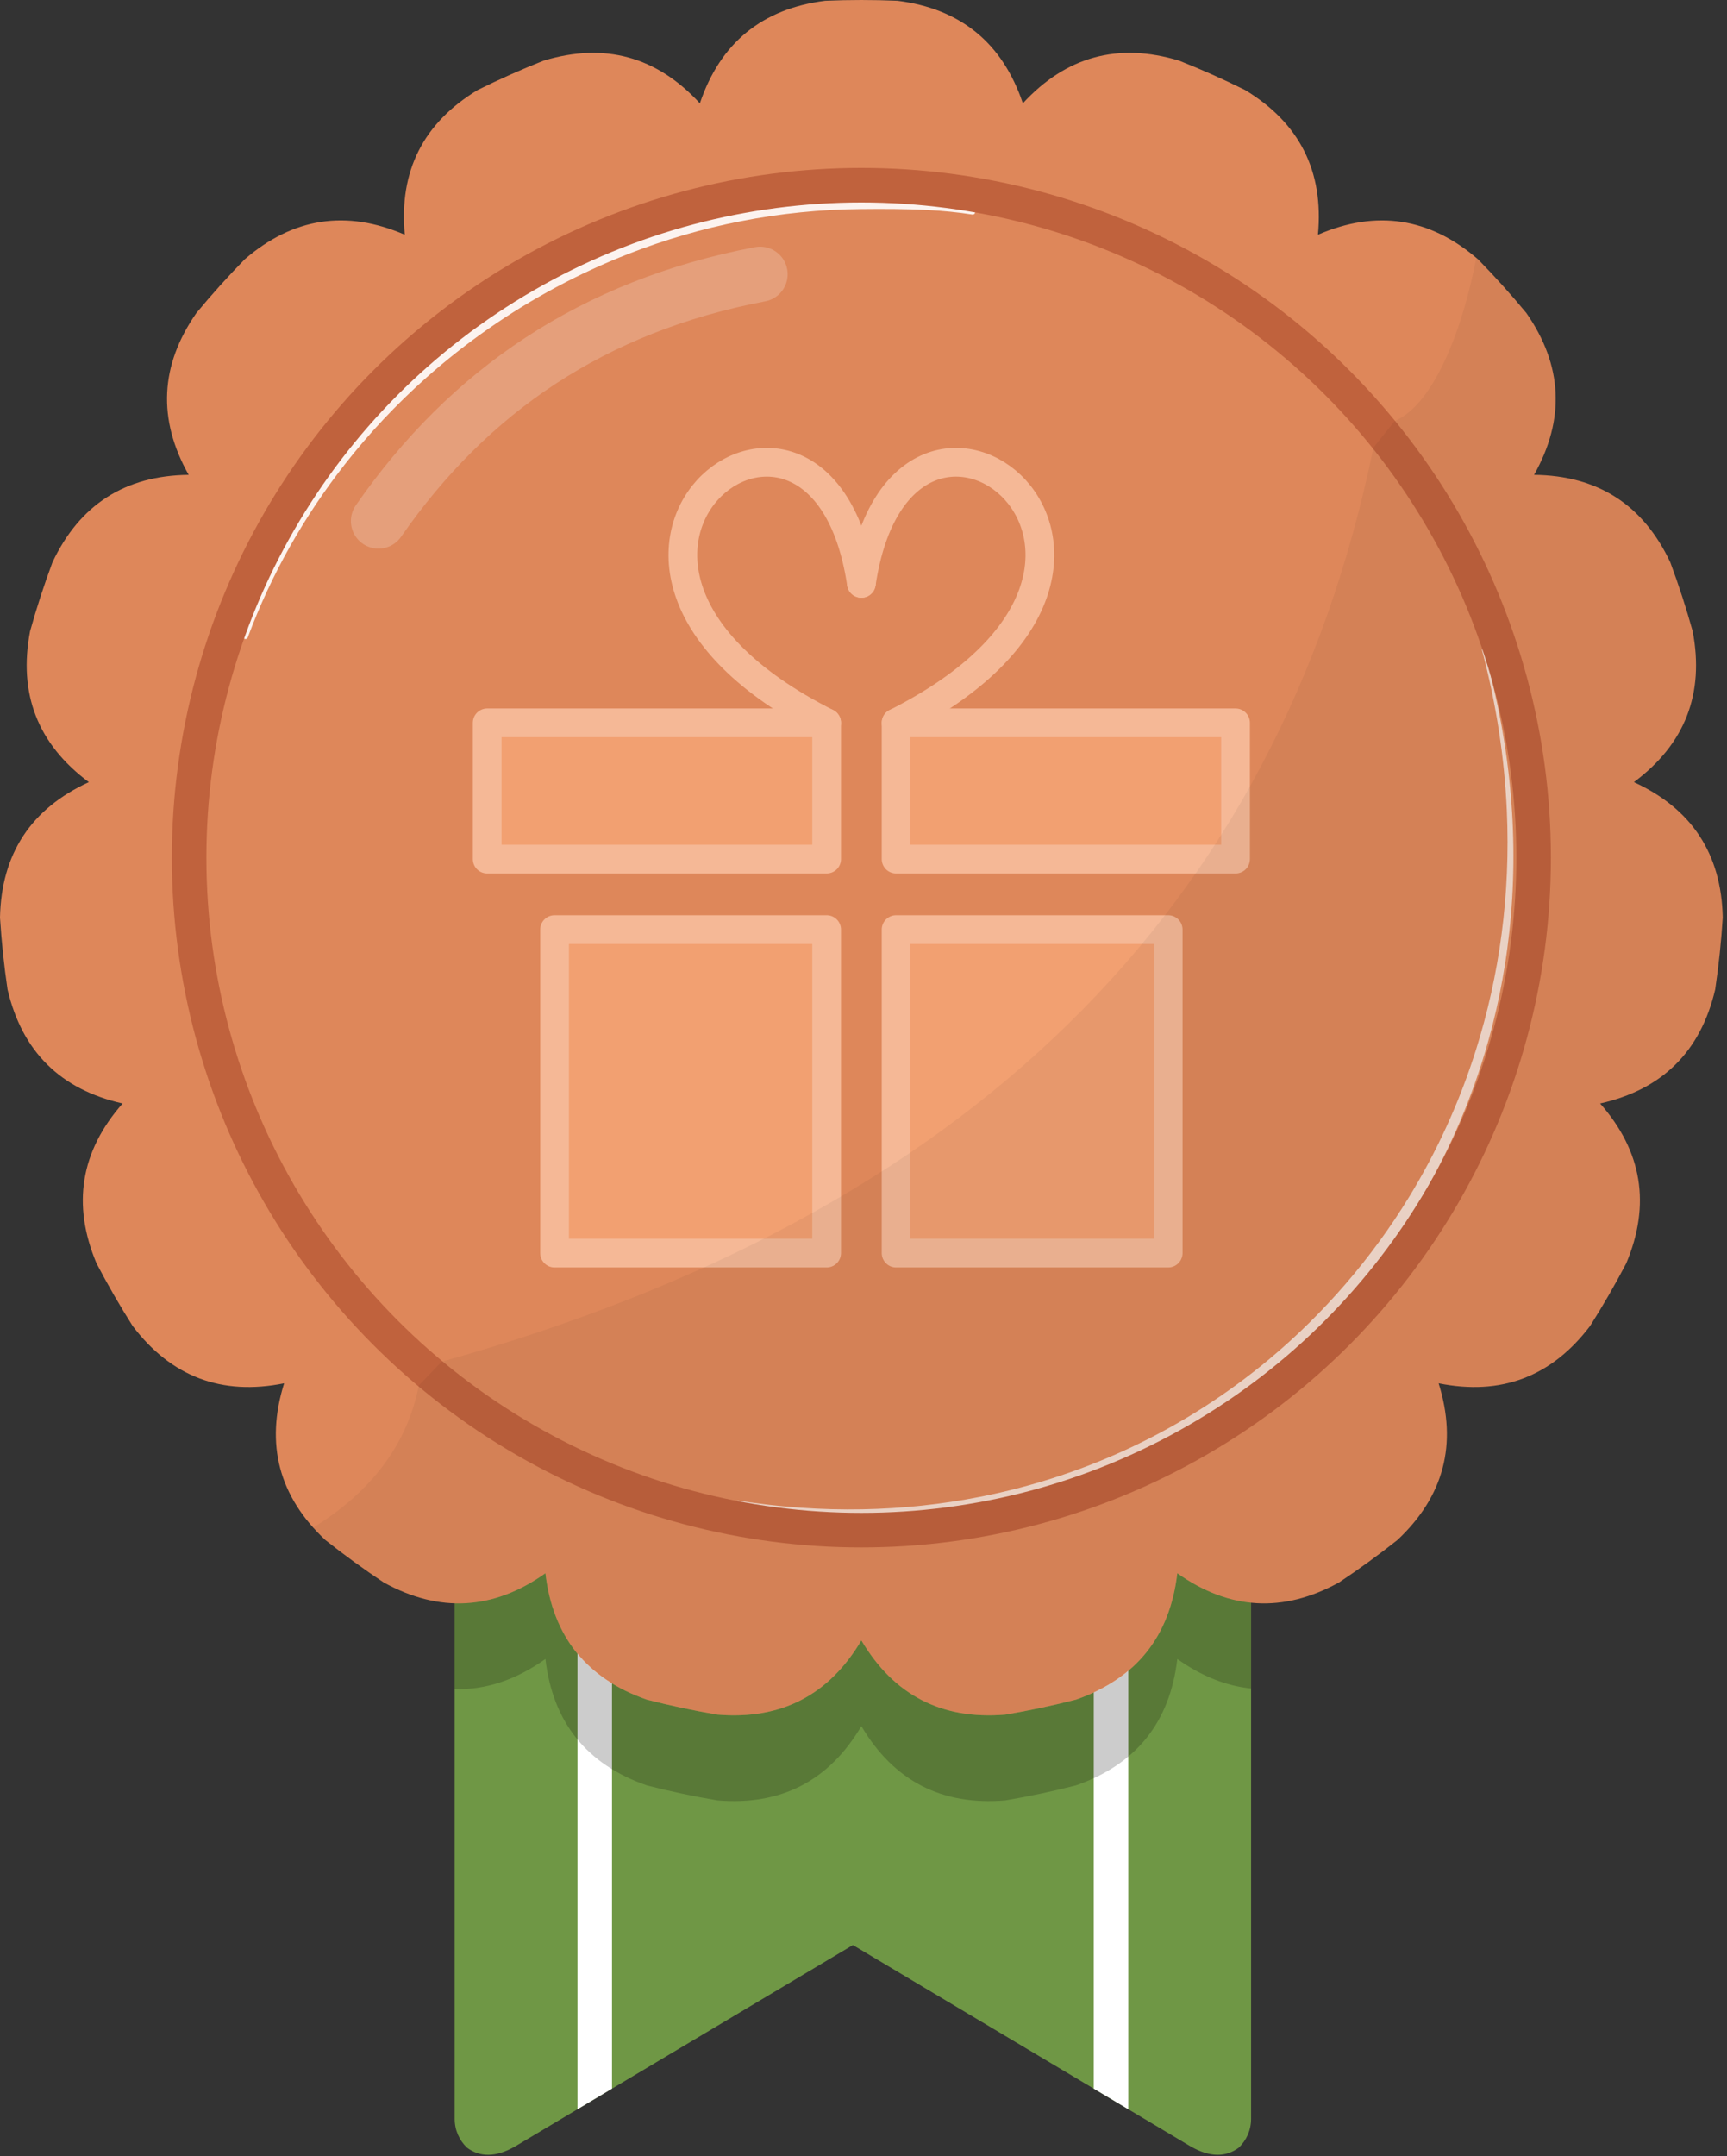 <?xml version="1.0" encoding="UTF-8" standalone="no"?><!DOCTYPE svg PUBLIC "-//W3C//DTD SVG 1.1//EN" "http://www.w3.org/Graphics/SVG/1.1/DTD/svg11.dtd"><svg width="100%" height="100%" viewBox="0 0 125 156" version="1.1" xmlns="http://www.w3.org/2000/svg" xmlns:xlink="http://www.w3.org/1999/xlink" xml:space="preserve" xmlns:serif="http://www.serif.com/" style="fill-rule:evenodd;clip-rule:evenodd;stroke-linecap:round;stroke-linejoin:round;stroke-miterlimit:1.5;"><rect x="0" y="0" width="125" height="156" fill="#333333" stroke="none"/><rect id="BronzeMysterie" x="-0" y="0" width="124.692" height="155.914" style="fill:none;"/><clipPath id="_clip1"><rect x="-0" y="0" width="124.692" height="155.914"/></clipPath><g clip-path="url(#_clip1)"><g id="Bronze"><path d="M33.798,155.396c-0.548,-0.525 -0.889,-1.264 -0.889,-2.082l0,-52.472c20.133,13.42 39.341,13.583 57.645,0.796l0,51.676c0,0.819 -0.342,1.558 -0.891,2.083c-0.929,0.689 -2.071,0.717 -3.479,-0.087l-24.452,-14.573l-24.464,14.579c-1.404,0.799 -2.542,0.769 -3.47,0.08Z" style="fill:#6f9745;"/><clipPath id="_clip2"><path d="M33.798,155.396c-0.548,-0.525 -0.889,-1.264 -0.889,-2.082l0,-52.472c20.133,13.42 39.341,13.583 57.645,0.796l0,51.676c0,0.819 -0.342,1.558 -0.891,2.083c-0.929,0.689 -2.071,0.717 -3.479,-0.087l-24.452,-14.573l-24.464,14.579c-1.404,0.799 -2.542,0.769 -3.47,0.08Z"/></clipPath><g clip-path="url(#_clip2)"><g><path d="M43.046,113.462l-0,40.332" style="fill:none;stroke:#fff;stroke-width:2.5px;"/><path d="M80.417,113.462l0,40.332" style="fill:none;stroke:#fff;stroke-width:2.5px;"/></g><path d="M32.909,115.919c2.234,0.161 4.424,-0.566 6.569,-2.088c0.534,4.58 2.978,7.629 7.333,9.145c1.69,0.434 3.397,0.797 5.117,1.088c4.595,0.386 8.068,-1.405 10.418,-5.372c2.35,3.967 5.823,5.758 10.418,5.372c1.72,-0.291 3.428,-0.654 5.118,-1.088c4.354,-1.516 6.798,-4.565 7.332,-9.145c1.748,1.24 3.526,1.953 5.34,2.081l0,6.261c-1.81,-0.183 -3.59,-0.895 -5.34,-2.136c-0.534,4.58 -2.978,7.628 -7.332,9.145c-1.69,0.434 -3.398,0.796 -5.118,1.087c-4.595,0.386 -8.068,-1.404 -10.418,-5.372c-2.35,3.968 -5.823,5.758 -10.418,5.372c-1.72,-0.291 -3.427,-0.653 -5.117,-1.087c-4.355,-1.517 -6.799,-4.565 -7.333,-9.145c-2.144,1.521 -4.334,2.248 -6.569,2.179l0,-6.297Z" style="fill-opacity:0.2;"/></g><path d="M64.962,0.055c-1.743,-0.073 -3.489,-0.073 -5.232,-0c-4.575,0.578 -7.599,3.051 -9.073,7.421c-3.124,-3.392 -6.893,-4.422 -11.307,-3.089c-1.623,0.642 -3.217,1.352 -4.78,2.128c-3.944,2.389 -5.701,5.878 -5.271,10.469c-4.233,-1.828 -8.095,-1.235 -11.586,1.778c-1.22,1.246 -2.388,2.544 -3.5,3.888c-2.632,3.786 -2.818,7.689 -0.557,11.708c-4.611,0.052 -7.898,2.164 -9.861,6.336c-0.608,1.636 -1.148,3.296 -1.617,4.976c-0.864,4.53 0.554,8.17 4.254,10.923c-4.192,1.922 -6.335,5.189 -6.432,9.799c0.11,1.741 0.292,3.477 0.547,5.203c1.053,4.49 3.829,7.239 8.328,8.248c-3.046,3.461 -3.676,7.317 -1.889,11.568c0.808,1.546 1.681,3.058 2.615,4.531c2.788,3.673 6.443,5.056 10.964,4.148c-1.376,4.401 -0.383,8.18 2.978,11.336c1.368,1.084 2.78,2.11 4.233,3.076c4.041,2.221 7.942,1.998 11.702,-0.671c0.534,4.58 2.978,7.629 7.333,9.145c1.69,0.434 3.397,0.797 5.117,1.088c4.595,0.386 8.068,-1.405 10.418,-5.372c2.35,3.967 5.823,5.758 10.418,5.372c1.72,-0.291 3.428,-0.654 5.118,-1.088c4.354,-1.516 6.798,-4.565 7.332,-9.145c3.761,2.669 7.661,2.892 11.702,0.671c1.453,-0.966 2.866,-1.992 4.233,-3.076c3.361,-3.156 4.354,-6.935 2.979,-11.336c4.521,0.908 8.175,-0.475 10.963,-4.148c0.935,-1.473 1.807,-2.985 2.616,-4.531c1.787,-4.251 1.157,-8.107 -1.89,-11.568c4.499,-1.009 7.275,-3.758 8.328,-8.248c0.255,-1.726 0.438,-3.462 0.547,-5.203c-0.096,-4.61 -2.24,-7.877 -6.431,-9.799c3.7,-2.753 5.117,-6.393 4.253,-10.923c-0.469,-1.68 -1.008,-3.34 -1.616,-4.976c-1.964,-4.172 -5.251,-6.284 -9.862,-6.336c2.261,-4.019 2.075,-7.922 -0.556,-11.708c-1.112,-1.344 -2.28,-2.642 -3.501,-3.888c-3.491,-3.013 -7.353,-3.606 -11.586,-1.778c0.43,-4.591 -1.326,-8.08 -5.271,-10.469c-1.563,-0.776 -3.157,-1.486 -4.779,-2.128c-4.415,-1.333 -8.184,-0.303 -11.308,3.089c-1.474,-4.37 -4.498,-6.843 -9.073,-7.421Z" style="fill:#de875a;"/><clipPath id="_clip3"><path d="M64.962,0.055c-1.743,-0.073 -3.489,-0.073 -5.232,-0c-4.575,0.578 -7.599,3.051 -9.073,7.421c-3.124,-3.392 -6.893,-4.422 -11.307,-3.089c-1.623,0.642 -3.217,1.352 -4.78,2.128c-3.944,2.389 -5.701,5.878 -5.271,10.469c-4.233,-1.828 -8.095,-1.235 -11.586,1.778c-1.22,1.246 -2.388,2.544 -3.5,3.888c-2.632,3.786 -2.818,7.689 -0.557,11.708c-4.611,0.052 -7.898,2.164 -9.861,6.336c-0.608,1.636 -1.148,3.296 -1.617,4.976c-0.864,4.53 0.554,8.17 4.254,10.923c-4.192,1.922 -6.335,5.189 -6.432,9.799c0.11,1.741 0.292,3.477 0.547,5.203c1.053,4.49 3.829,7.239 8.328,8.248c-3.046,3.461 -3.676,7.317 -1.889,11.568c0.808,1.546 1.681,3.058 2.615,4.531c2.788,3.673 6.443,5.056 10.964,4.148c-1.376,4.401 -0.383,8.18 2.978,11.336c1.368,1.084 2.78,2.11 4.233,3.076c4.041,2.221 7.942,1.998 11.702,-0.671c0.534,4.58 2.978,7.629 7.333,9.145c1.69,0.434 3.397,0.797 5.117,1.088c4.595,0.386 8.068,-1.405 10.418,-5.372c2.35,3.967 5.823,5.758 10.418,5.372c1.72,-0.291 3.428,-0.654 5.118,-1.088c4.354,-1.516 6.798,-4.565 7.332,-9.145c3.761,2.669 7.661,2.892 11.702,0.671c1.453,-0.966 2.866,-1.992 4.233,-3.076c3.361,-3.156 4.354,-6.935 2.979,-11.336c4.521,0.908 8.175,-0.475 10.963,-4.148c0.935,-1.473 1.807,-2.985 2.616,-4.531c1.787,-4.251 1.157,-8.107 -1.89,-11.568c4.499,-1.009 7.275,-3.758 8.328,-8.248c0.255,-1.726 0.438,-3.462 0.547,-5.203c-0.096,-4.61 -2.24,-7.877 -6.431,-9.799c3.7,-2.753 5.117,-6.393 4.253,-10.923c-0.469,-1.68 -1.008,-3.34 -1.616,-4.976c-1.964,-4.172 -5.251,-6.284 -9.862,-6.336c2.261,-4.019 2.075,-7.922 -0.556,-11.708c-1.112,-1.344 -2.28,-2.642 -3.501,-3.888c-3.491,-3.013 -7.353,-3.606 -11.586,-1.778c0.43,-4.591 -1.326,-8.08 -5.271,-10.469c-1.563,-0.776 -3.157,-1.486 -4.779,-2.128c-4.415,-1.333 -8.184,-0.303 -11.308,3.089c-1.474,-4.37 -4.498,-6.843 -9.073,-7.421Z"/></clipPath><g clip-path="url(#_clip3)"><path d="M107.27,47.047c1.042,3.934 1.622,7.814 1.793,11.597c0.275,6.095 -0.532,11.936 -2.241,17.346c-1.191,3.769 -2.82,7.327 -4.831,10.615c-1.361,2.224 -2.896,4.323 -4.586,6.283c-1.696,1.967 -3.547,3.794 -5.541,5.458c-2.976,2.483 -6.265,4.604 -9.817,6.294c-3.469,1.65 -7.184,2.891 -11.094,3.661c-5.509,1.085 -11.402,1.239 -17.529,0.277c-0.036,-0.006 -0.07,0.018 -0.076,0.054c-0.006,0.036 0.018,0.069 0.054,0.075c6.144,1.084 12.076,1.047 17.637,0.052c3.97,-0.71 7.751,-1.908 11.284,-3.53c3.63,-1.666 7,-3.779 10.044,-6.274c2.044,-1.676 3.941,-3.523 5.669,-5.523c1.721,-1.993 3.273,-4.138 4.641,-6.411c2.018,-3.354 3.635,-6.988 4.793,-10.831c0.842,-2.798 1.44,-5.708 1.77,-8.703c0.719,-6.509 0.177,-13.421 -1.844,-20.474c-0.009,-0.035 -0.045,-0.056 -0.08,-0.046c-0.035,0.01 -0.055,0.046 -0.046,0.08Z" style="fill:#fff;fill-opacity:0.7;"/><path d="M17.933,46.123c1.689,-4.552 4.079,-8.761 7.022,-12.519c1.774,-2.266 3.751,-4.367 5.902,-6.277c1.43,-1.271 2.937,-2.457 4.512,-3.553c1.567,-1.092 3.202,-2.094 4.897,-2.999c1.682,-0.899 3.423,-1.704 5.216,-2.404c5.239,-2.045 10.924,-3.199 16.864,-3.244c1.605,-0.015 3.235,-0.016 4.836,0.071c1.085,0.059 2.156,0.159 3.196,0.325c0.095,0.016 0.185,-0.048 0.201,-0.143c0.016,-0.095 -0.048,-0.185 -0.143,-0.201c-1.049,-0.189 -2.131,-0.312 -3.228,-0.393c-1.608,-0.118 -3.248,-0.146 -4.862,-0.16c-6.02,-0.046 -11.805,1.021 -17.139,3.029c-1.832,0.69 -3.611,1.491 -5.326,2.397c-1.728,0.913 -3.392,1.933 -4.982,3.05c-1.597,1.121 -3.119,2.342 -4.559,3.65c-2.161,1.964 -4.138,4.126 -5.898,6.457c-2.908,3.85 -5.225,8.161 -6.837,12.796c-0.033,0.091 0.014,0.19 0.105,0.223c0.09,0.032 0.19,-0.015 0.223,-0.105Z" style="fill:#fff;fill-opacity:0.9;"/><path d="M27.392,37.701c6.549,-9.429 15.531,-15.554 27.622,-17.858" style="fill:none;stroke:#fff;stroke-opacity:0.2;stroke-width:3.99px;"/><circle cx="62.346" cy="62.058" r="48.658" style="fill:none;stroke:#c0623d;stroke-width:2.5px;"/></g></g><g><rect x="40.139" y="67.262" width="19.693" height="23.406" style="fill:#f2a071;stroke:#f5b896;stroke-width:2.08px;stroke-linecap:butt;stroke-miterlimit:2;"/><rect x="64.86" y="67.262" width="19.693" height="23.406" style="fill:#f2a071;stroke:#f5b896;stroke-width:2.08px;stroke-linecap:butt;stroke-miterlimit:2;"/><rect x="35.263" y="52.301" width="24.569" height="9.86" style="fill:#f2a071;stroke:#f5b896;stroke-width:2.08px;stroke-linecap:butt;stroke-miterlimit:2;"/><rect x="64.86" y="52.301" width="24.569" height="9.86" style="fill:#f2a071;stroke:#f5b896;stroke-width:2.08px;stroke-linecap:butt;stroke-miterlimit:2;"/><path d="M62.346,42.208c-2.953,-19.676 -25.916,-1.707 -2.514,10.093" style="fill:none;stroke:#f5b896;stroke-width:2.08px;stroke-miterlimit:2;"/><path d="M62.346,42.208c2.954,-19.676 25.916,-1.707 2.514,10.093" style="fill:none;stroke:#f5b896;stroke-width:2.08px;stroke-miterlimit:2;"/></g><path id="schatten" d="M106.858,18.659l0.121,0.103c1.221,1.246 2.389,2.544 3.501,3.888c2.631,3.786 2.817,7.689 0.556,11.708c4.611,0.052 7.898,2.164 9.862,6.336c0.608,1.636 1.147,3.296 1.616,4.976c0.864,4.53 -0.553,8.17 -4.253,10.923c4.191,1.922 6.335,5.189 6.431,9.799c-0.109,1.741 -0.292,3.477 -0.547,5.203c-1.053,4.49 -3.829,7.239 -8.328,8.248c3.047,3.461 3.677,7.317 1.89,11.568c-0.809,1.546 -1.681,3.058 -2.616,4.531c-2.788,3.673 -6.442,5.056 -10.963,4.148c1.375,4.401 0.382,8.18 -2.979,11.336c-1.367,1.084 -2.78,2.11 -4.233,3.076c-4.041,2.221 -7.941,1.998 -11.702,-0.671c-0.534,4.58 -2.978,7.629 -7.332,9.145c-1.69,0.434 -3.398,0.797 -5.118,1.088c-4.595,0.386 -8.068,-1.405 -10.418,-5.372c-2.35,3.967 -5.823,5.758 -10.418,5.372c-1.72,-0.291 -3.427,-0.654 -5.117,-1.088c-4.355,-1.516 -6.799,-4.565 -7.333,-9.145c-3.76,2.669 -7.661,2.892 -11.702,0.671c-1.453,-0.966 -2.865,-1.992 -4.233,-3.076c-0.311,-0.292 -0.602,-0.59 -0.873,-0.894c3.669,-2.26 6.715,-5.537 7.644,-10.285l1.648,-1.716c37.944,-10.583 60.533,-32.553 67.45,-66.146l1.529,-1.916c2.791,-1.179 4.869,-6.412 5.917,-11.81Z" style="fill-opacity:0.05;"/></g></svg>